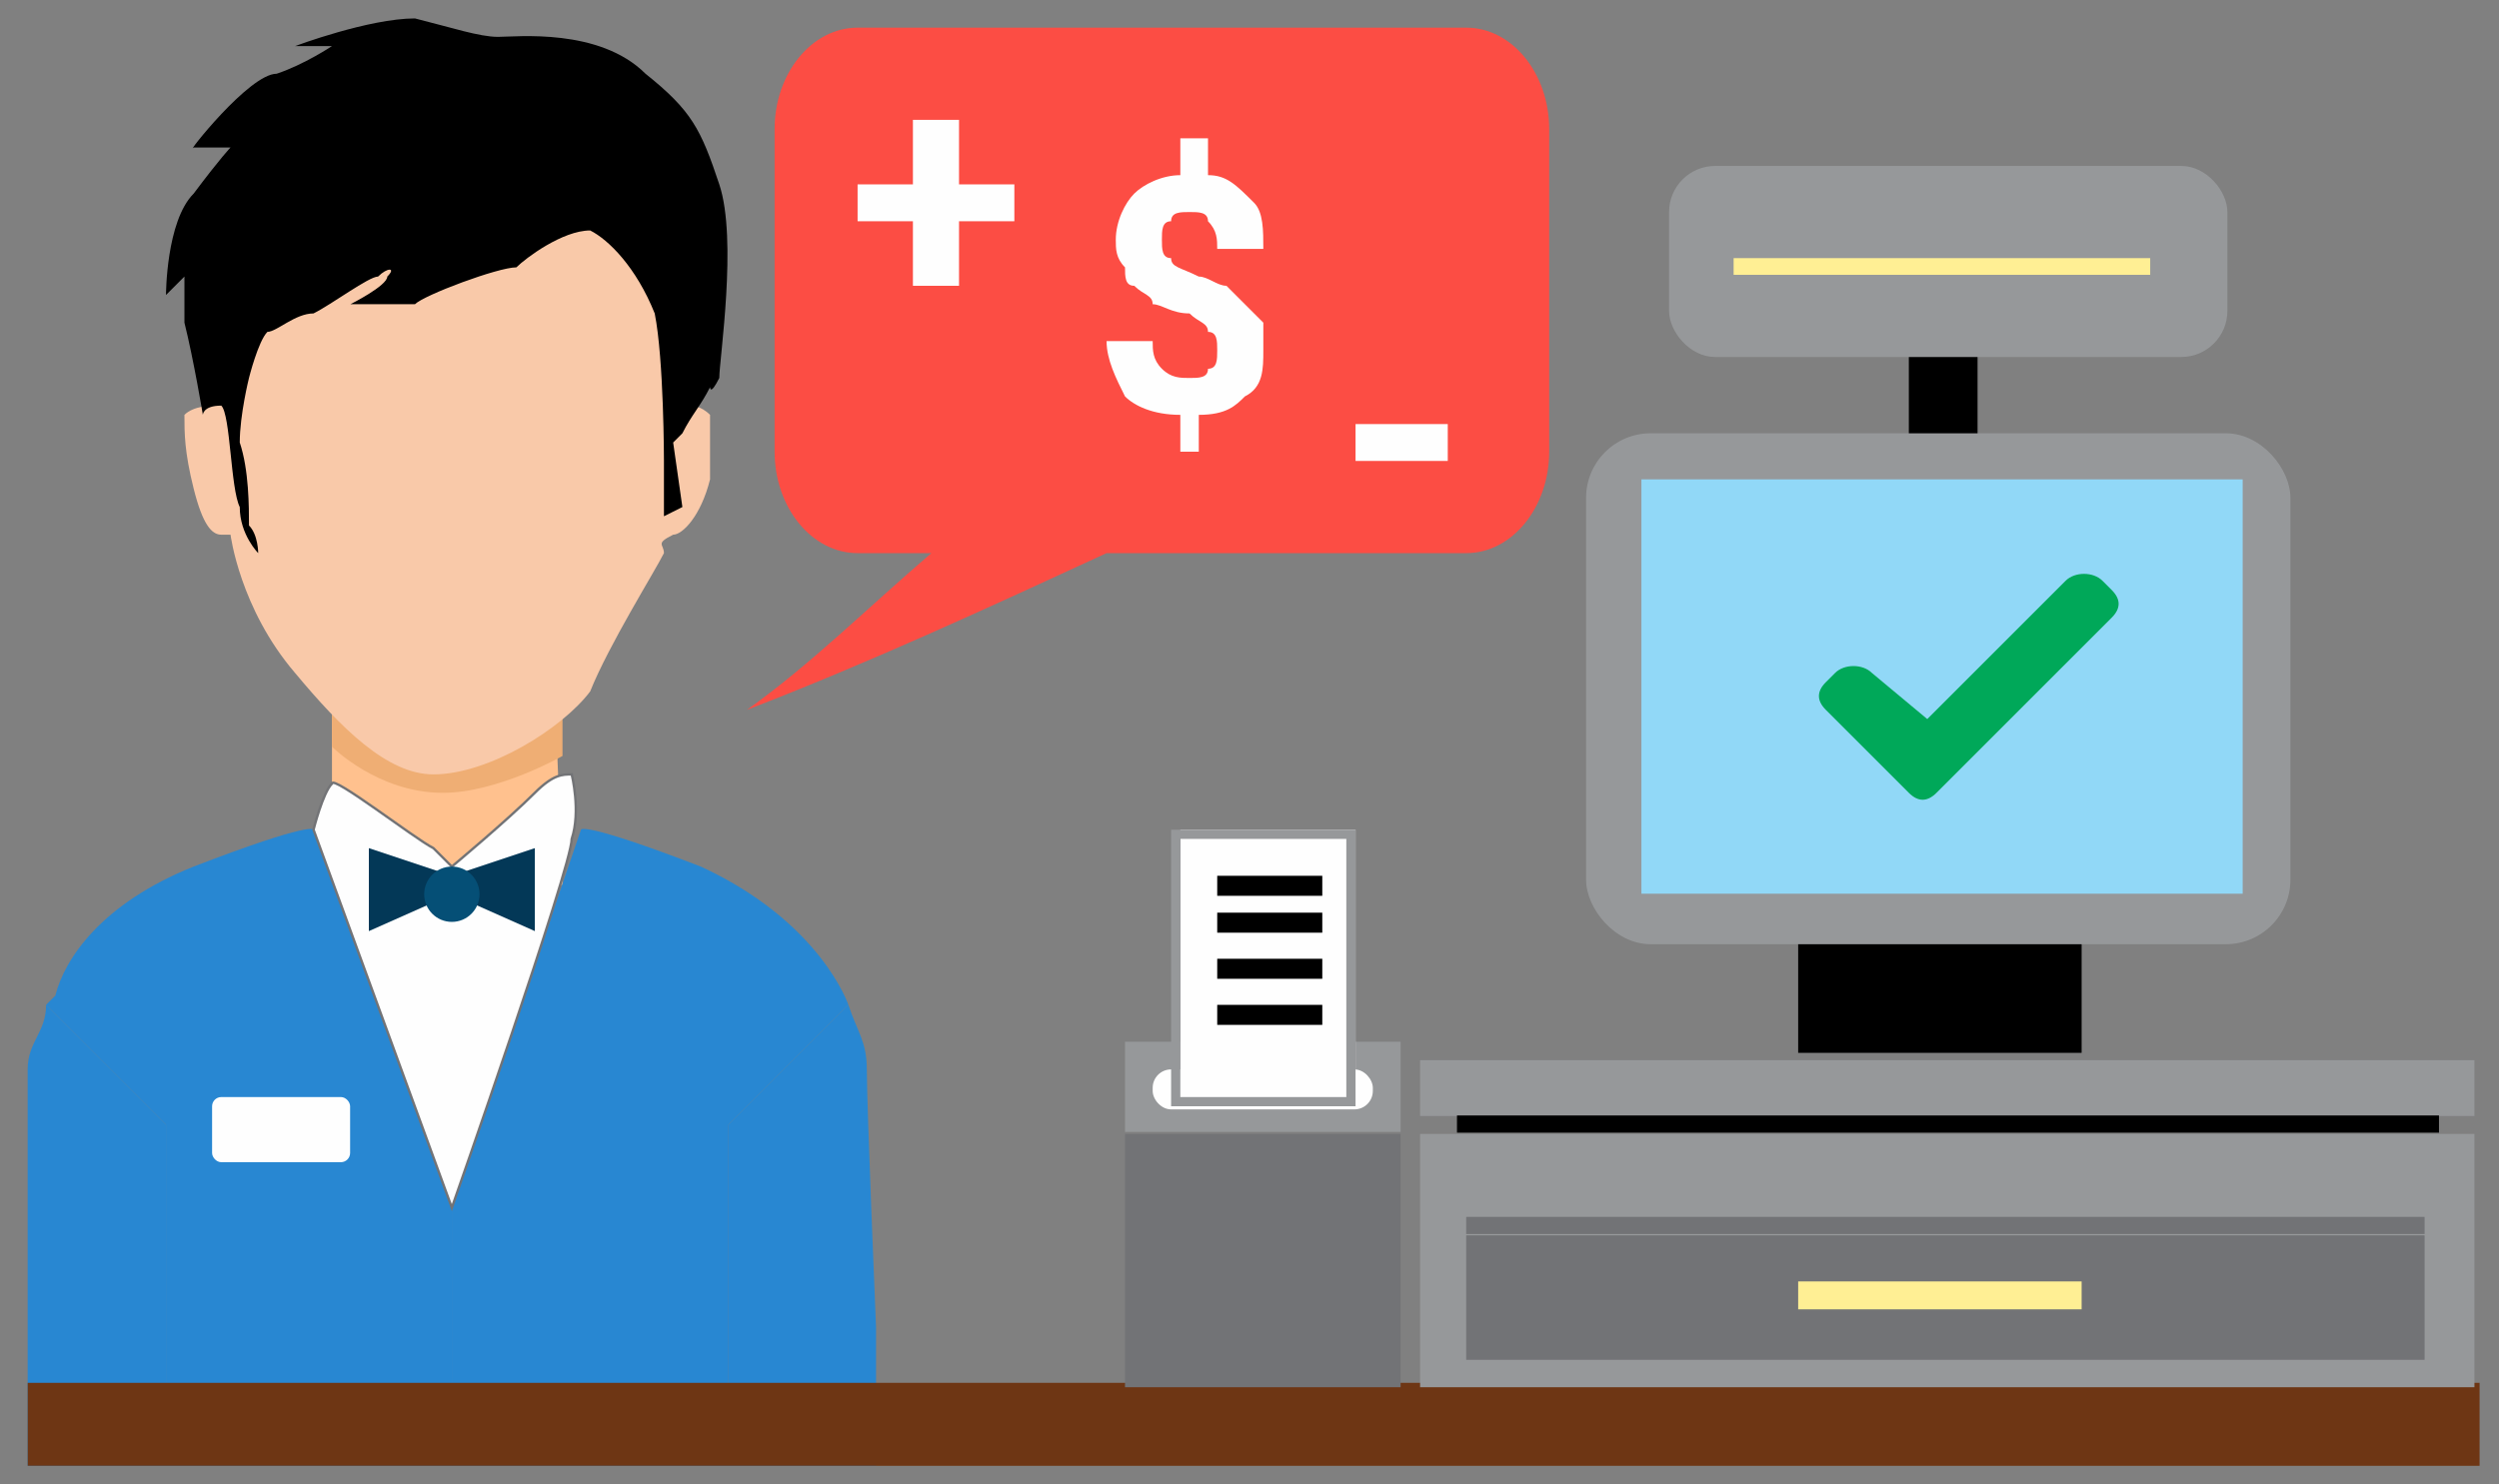 <?xml version="1.0" encoding="UTF-8"?>
<!DOCTYPE svg PUBLIC "-//W3C//DTD SVG 1.1//EN" "http://www.w3.org/Graphics/SVG/1.1/DTD/svg11.dtd">
<!-- Creator: CorelDRAW X7 -->
<svg xmlns="http://www.w3.org/2000/svg" xml:space="preserve" width="271px" height="161px" version="1.1" style="shape-rendering:geometricPrecision; text-rendering:geometricPrecision; image-rendering:optimizeQuality; fill-rule:evenodd; clip-rule:evenodd"
viewBox="0 0 271 161"
 xmlns:xlink="http://www.w3.org/1999/xlink">
 <rect x="0" y="0" width="271" height="161" fill="#808080" stroke="none"/>
 <defs>
  <style type="text/css">
   <![CDATA[
    .str0 {stroke:#727376;stroke-width:0.262}
    .fil18 {fill:none}
    .fil5 {fill:#FEFEFE}
    .fil8 {fill:#FEFEFE}
    .fil10 {fill:#96989A}
    .fil12 {fill:#727376}
    .fil11 {fill:#91D8F7}
    .fil3 {fill:black}
    .fil6 {fill:#033857}
    .fil7 {fill:#054F76}
    .fil4 {fill:#2887D2}
    .fil9 {fill:#6E3614}
    .fil1 {fill:#EFAE74}
    .fil2 {fill:#F9C9A9}
    .fil0 {fill:#FFC18E}
    .fil13 {fill:#FFEF94}
    .fil17 {fill:#FEFEFE;fill-rule:nonzero}
    .fil14 {fill:#96989A;fill-rule:nonzero}
    .fil15 {fill:#00A859;fill-rule:nonzero}
    .fil16 {fill:#FC4D44;fill-rule:nonzero}
   ]]>
  </style>
 </defs>
 <g id="Layer_x0020_1">
  <g id="_660899408">
   <g>
    <g>
     <polygon class="fil0" points="36,72 36,86 37,96 61,96 60,71 "/>
     <path class="fil1" d="M36 81c0,0 5,5 12,5 6,0 13,-4 13,-4l0 -4 -25 -1 0 4z"/>
     <path class="fil2" d="M23 44c0,0 -2,0 -3,1 0,2 0,4 1,8 1,4 2,5 3,5 0,0 1,0 1,0 0,0 1,8 7,15 5,6 10,11 15,11 6,0 14,-5 17,-9 2,-5 7,-13 8,-15 0,-1 -1,-1 1,-2 1,0 3,-2 4,-6 0,-3 0,-6 0,-7 -1,-1 -2,-1 -2,-1 0,0 0,-6 -2,-10 -2,-5 -3,-7 -10,-10 -8,-2 -13,-5 -18,-4 -4,0 -12,3 -14,3 -2,0 -6,2 -7,4 -1,2 -2,6 -2,6l1 11z"/>
     <path class="fil3" d="M77 42c-1,2 -2,3 -3,5l-1 1 1 7 -2 1 0 -6 0 0c0,0 0,-11 -1,-16 -2,-5 -5,-8 -7,-9 -3,0 -7,3 -8,4 -2,0 -10,3 -11,4 -2,0 -7,0 -7,0 0,0 4,-2 4,-3 1,-1 0,-1 -1,0 -1,0 -5,3 -7,4 -2,0 -4,2 -5,2 -1,1 -2,5 -2,5 0,0 -1,4 -1,7 1,3 1,7 1,9 1,1 1,3 1,3 0,0 -2,-2 -2,-5 -1,-2 -1,-10 -2,-11 -2,0 -2,1 -2,1 0,0 -1,-6 -2,-10 0,-3 0,-5 0,-5l-2 2c0,0 0,-8 3,-11 3,-4 4,-5 4,-5 0,0 -3,0 -4,0 -1,1 6,-8 9,-8 3,-1 6,-3 6,-3l-4 0c0,0 8,-3 13,-3 4,1 7,2 9,2 2,0 11,-1 16,4 5,4 6,6 8,12 2,6 0,19 0,21 -1,2 -1,1 -1,1z"/>
    </g>
    <g>
     <path class="fil4" d="M79 159l0 -37 13 -13c0,0 -3,-9 -16,-15 -13,-5 -13,-4 -13,-4l-14 41 0 28c0,0 30,0 30,0z"/>
     <path class="fil4" d="M18 159l0 -37 -13 -13c0,0 0,0 0,0 0,0 1,-1 1,-1 1,-4 5,-10 15,-14 13,-5 13,-4 13,-4l15 41 0 28c0,0 -31,0 -31,0z"/>
     <path class="fil4" d="M3 116c0,4 0,28 0,28l0 15 15 0 0 -37 -13 -13c0,3 -2,4 -2,7z"/>
     <path class="fil4" d="M94 116c0,4 1,28 1,28l0 15 -16 0 0 -37 13 -13c1,3 2,4 2,7z"/>
     <path class="fil5 str0" d="M62 84c0,0 1,4 0,7 0,3 -13,40 -13,40l-15 -41c0,0 1,-4 2,-5 0,-1 9,6 11,7 1,1 2,2 2,2 0,0 6,-5 9,-8 2,-2 3,-2 4,-2z"/>
     <polygon class="fil6" points="58,92 58,101 49,97 49,95 "/>
     <polygon class="fil6" points="40,92 40,101 49,97 49,95 "/>
     <circle class="fil7" cx="49" cy="97" r="3"/>
     <rect class="fil8" x="23" y="119" width="14.967" height="7.067" rx="1" ry="1"/>
    </g>
   </g>
   <rect class="fil9" x="3" y="150" width="265.894" height="9"/>
   <g>
    <rect class="fil3" x="207" y="37" width="7.452" height="12.342"/>
    <rect class="fil3" x="195" y="100" width="30.738" height="14.205"/>
    <rect class="fil10" x="172" y="47" width="76.38" height="55.422" rx="7" ry="7"/>
    <rect class="fil11" x="178" y="52" width="65.203" height="44.943"/>
    <rect class="fil10" x="181" y="18" width="60.545" height="20.725" rx="5" ry="5"/>
    <rect class="fil10" x="154" y="115" width="114.338" height="6.054"/>
    <rect class="fil3" x="158" y="121" width="106.491" height="1.863"/>
    <rect class="fil10" x="154" y="123" width="114.338" height="27.478"/>
    <rect class="fil12" x="159" y="132" width="103.93" height="1.863"/>
    <rect class="fil12" x="159" y="134" width="103.93" height="13.506"/>
    <rect class="fil13" x="195" y="139" width="30.738" height="3.027"/>
    <rect class="fil12" x="122" y="123" width="29.888" height="27.478"/>
    <rect class="fil10" x="122" y="113" width="29.888" height="9.78"/>
    <rect class="fil8" x="125" y="116" width="23.874" height="4.34" rx="2" ry="2"/>
    <g>
     <polygon class="fil8" points="128,119 147,119 147,90 128,90 "/>
     <path id="1" class="fil14" d="M147 119l0 0 0 1 -19 0 0 -1 19 0zm0 0l0 1 0 0 0 -1zm-1 -29l1 0 0 0 0 29 -1 0 0 -29zm1 0l0 0 0 0 0 0zm-19 1l-1 -1 1 0 19 0 0 1 -19 0zm-1 -1l0 0 1 0 -1 0zm1 29l0 1 -1 -1 0 -29 1 0 0 29zm0 1l-1 0 0 -1 1 1z"/>
    </g>
    <rect class="fil13" x="188" y="28" width="45.176" height="1.811"/>
    <rect class="fil3" x="132" y="95" width="11.394" height="2.171"/>
    <rect class="fil3" x="132" y="99" width="11.394" height="2.171"/>
    <rect class="fil3" x="132" y="104" width="11.394" height="2.171"/>
    <rect class="fil3" x="132" y="109" width="11.394" height="2.171"/>
    <path class="fil15" d="M229 64l-1 -1c-1,-1 -3,-1 -4,0l-15 15 -6 -5c-1,-1 -3,-1 -4,0l-1 1c-1,1 -1,2 0,3l9 9c1,1 2,1 3,0l19 -19c1,-1 1,-2 0,-3z"/>
   </g>
   <g id="_660899720">
    <path class="fil16" d="M84 49c0,-12 0,-23 0,-35 0,-6 4,-11 9,-11 22,0 44,0 66,0 5,0 9,5 9,11 0,12 0,23 0,35 0,6 -4,11 -9,11 -13,0 -26,0 -39,0 -13,6 -26,12 -39,17 7,-5 13,-11 20,-17 -3,0 -5,0 -8,0 -5,0 -9,-5 -9,-11z"/>
    <path class="fil17" d="M132 38c0,-1 0,-2 -1,-2 0,-1 -1,-1 -2,-2 -2,0 -3,-1 -4,-1 0,-1 -1,-1 -2,-2 -1,0 -1,-1 -1,-2 -1,-1 -1,-2 -1,-3 0,-2 1,-4 2,-5 1,-1 3,-2 5,-2l0 -4 3 0 0 4c2,0 3,1 5,3 1,1 1,3 1,5l-5 0c0,-1 0,-2 -1,-3 0,-1 -1,-1 -2,-1 -1,0 -2,0 -2,1 -1,0 -1,1 -1,2 0,1 0,2 1,2 0,1 1,1 3,2 1,0 2,1 3,1 1,1 2,2 2,2 1,1 2,2 2,2 0,1 0,2 0,3 0,2 0,4 -2,5 -1,1 -2,2 -5,2l0 4 -2 0 0 -4c-3,0 -5,-1 -6,-2 -1,-2 -2,-4 -2,-6l5 0c0,1 0,2 1,3 1,1 2,1 3,1 1,0 2,0 2,-1 1,0 1,-1 1,-2z"/>
    <polygon class="fil17" points="104,20 110,20 110,24 104,24 104,31 99,31 99,24 93,24 93,20 99,20 99,13 104,13 "/>
    <polygon class="fil17" points="157,50 147,50 147,46 157,46 "/>
   </g>
   <rect class="fil18" width="271" height="161"/>
  </g>
 </g>
</svg>
